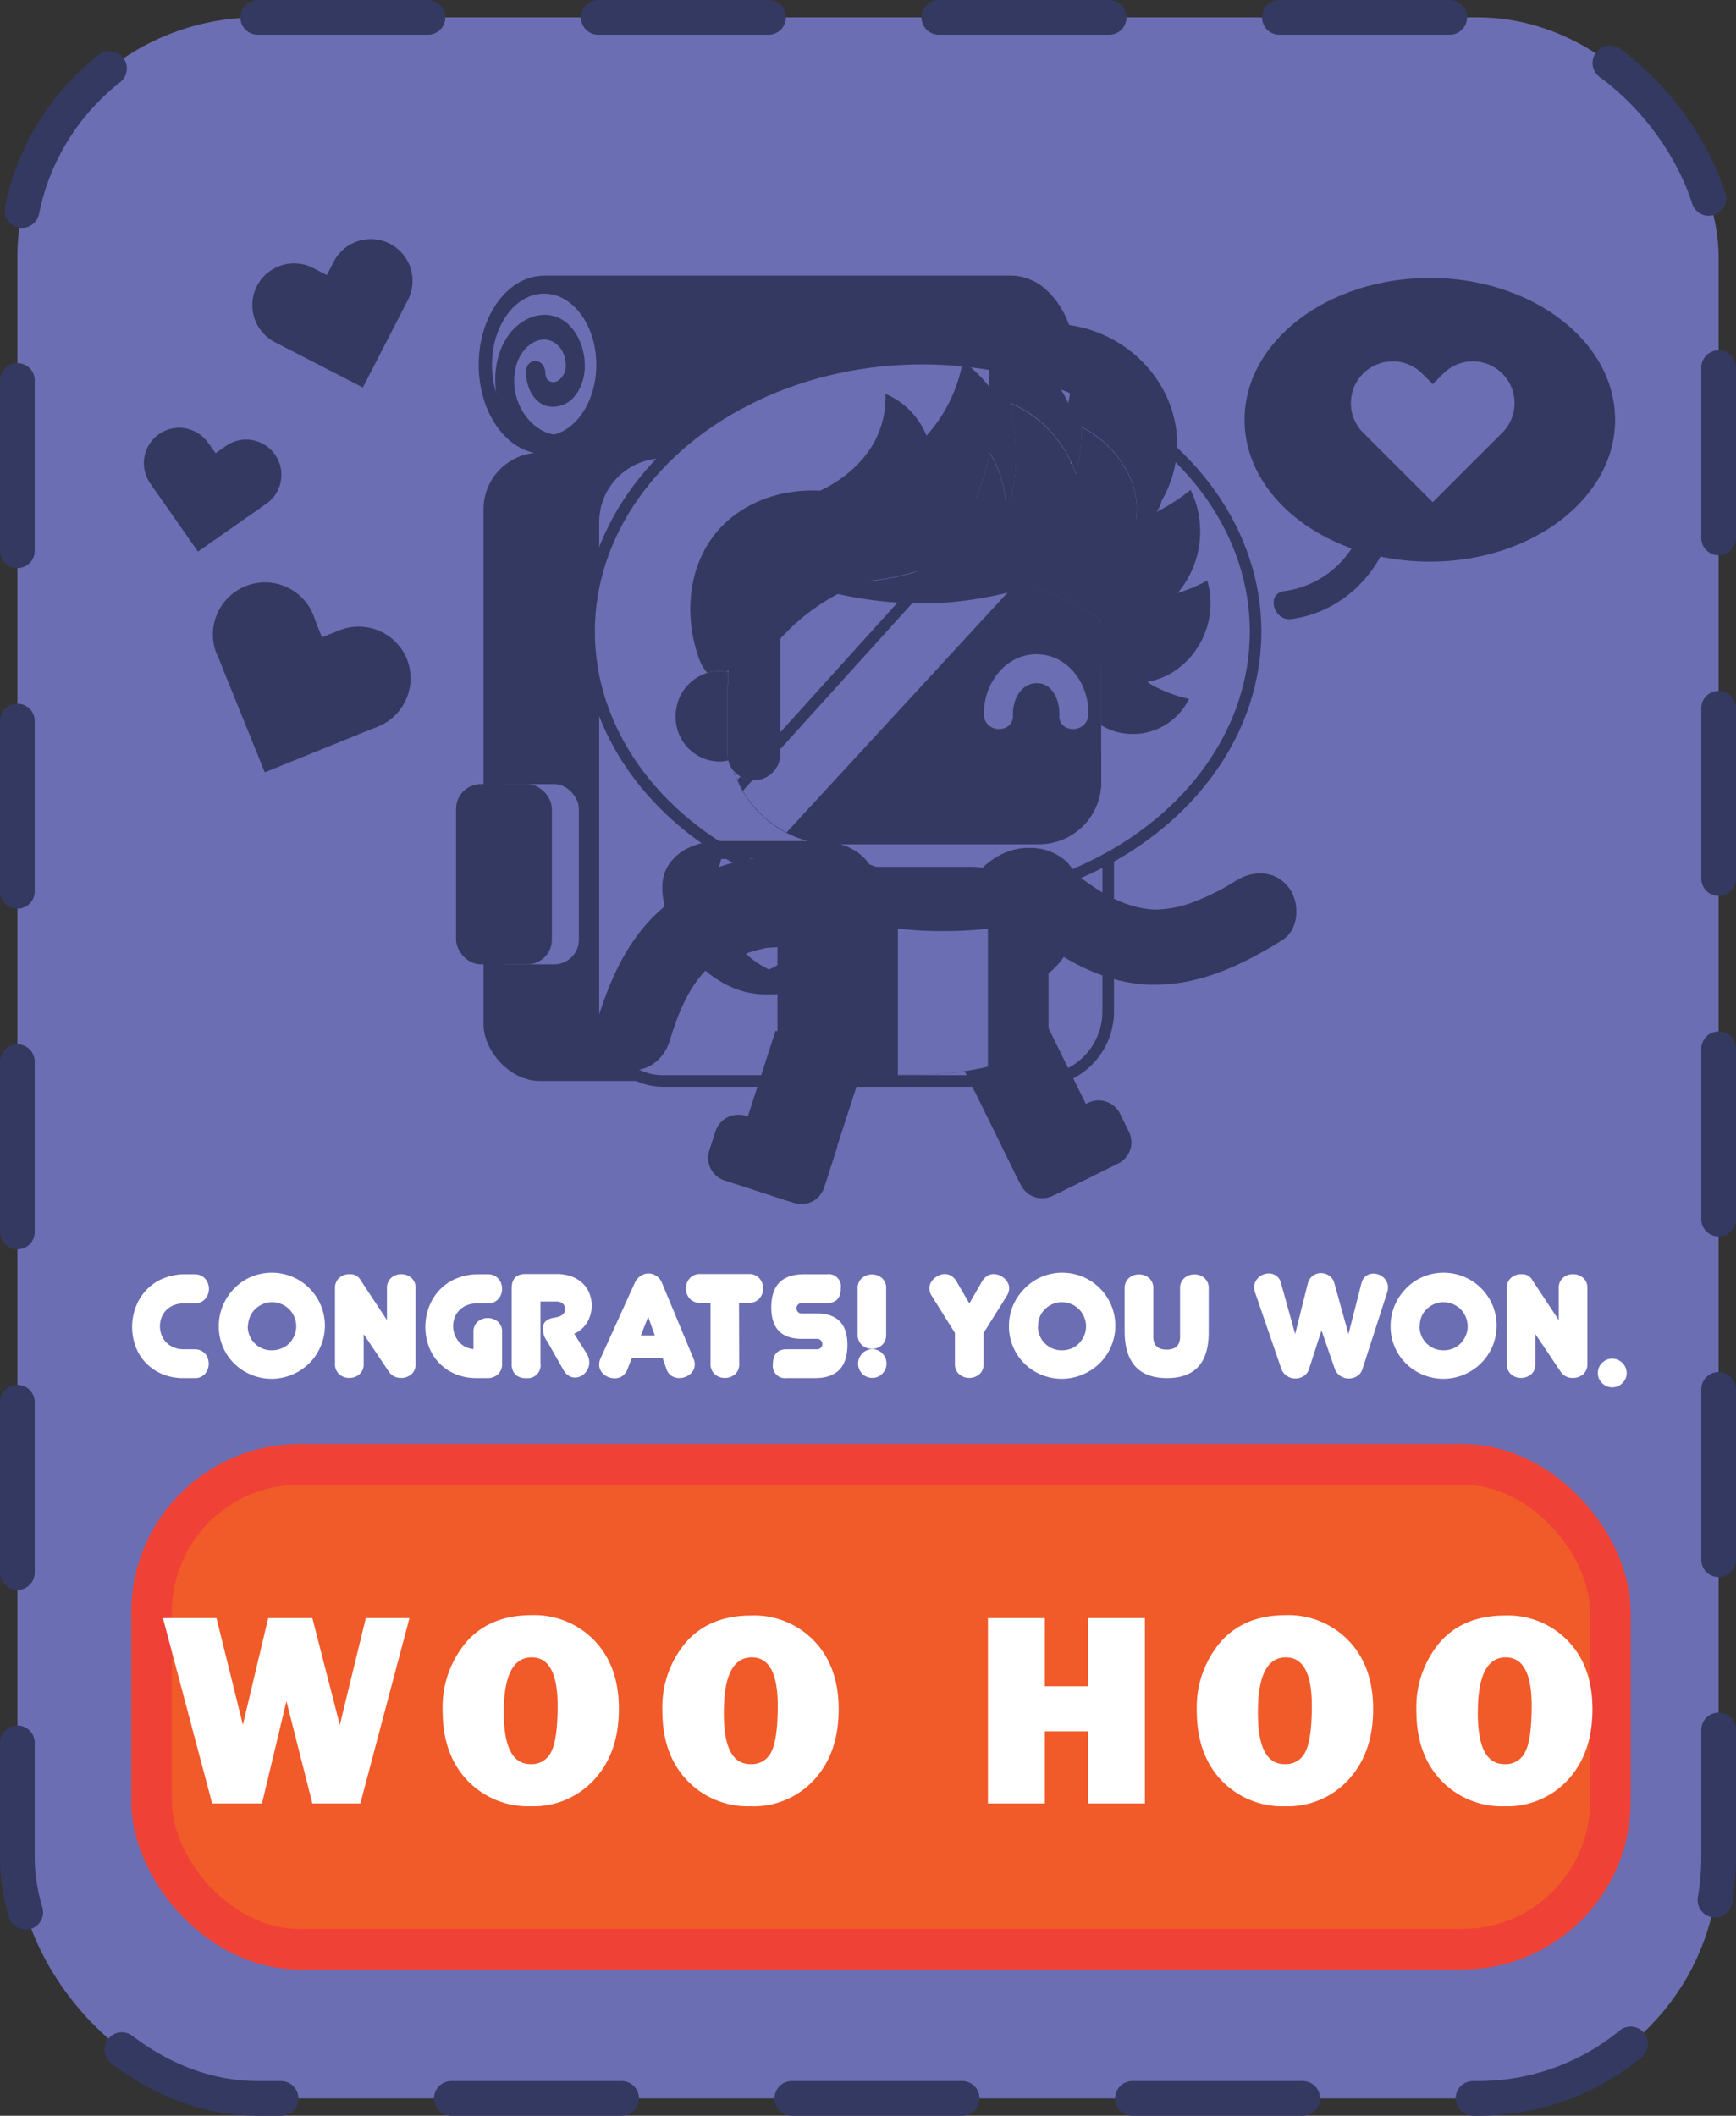 <svg xmlns="http://www.w3.org/2000/svg" viewBox="0 0 299.83 365.39"><rect x="0" y="0" width="299.83" height="365.39" fill="#333333" stroke="none"/><defs><style>.cls-1,.cls-6{fill:#6b6eb3;}.cls-2{fill:none;stroke-width:6px;stroke-dasharray:29.41 29.41;}.cls-2,.cls-6{stroke:#343961;stroke-linecap:round;}.cls-2,.cls-3,.cls-6{stroke-miterlimit:10;}.cls-3{fill:#f15a29;stroke:#ef4136;stroke-width:7px;}.cls-4{fill:#fff;}.cls-5{fill:#343961;}.cls-6{stroke-width:2px;}</style></defs><title>PopupWin</title><g id="Win"><rect class="cls-1" x="3" y="3" width="293.83" height="359.39" rx="41.51"/><rect class="cls-2" x="3" y="3" width="293.83" height="359.39" rx="41.51"/><rect class="cls-3" x="26.17" y="252.89" width="251.96" height="83.74" rx="25.53"/><path class="cls-4" d="M224.77,526.45l-8.48,32H208l-4.48-17.65-4.22,17.65h-8.61l-8.5-32h9.25L196,544.87l4.37-18.42H208l4.74,18.45,4.49-18.45Z" transform="translate(-154.05 -247)"/><path class="cls-4" d="M245.75,558.94a14.5,14.5,0,0,1-11-4.48q-4.25-4.47-4.25-12a17.37,17.37,0,0,1,4.06-11.84q4.06-4.68,11.29-4.68a14.39,14.39,0,0,1,10.89,4.41c2.8,2.93,4.2,6.86,4.2,11.76q0,7.62-4.24,12.21A14.21,14.21,0,0,1,245.75,558.94Zm-.05-7.27a3.7,3.7,0,0,0,3.57-2.17c.73-1.44,1.09-4.09,1.09-7.93q0-8.34-4.47-8.34-4.83,0-4.83,9.51Q241.06,551.68,245.7,551.67Z" transform="translate(-154.05 -247)"/><path class="cls-4" d="M283.71,558.94a14.46,14.46,0,0,1-11-4.48q-4.26-4.47-4.26-12a17.38,17.38,0,0,1,4.07-11.84Q276.59,526,283.8,526a14.36,14.36,0,0,1,10.89,4.41c2.8,2.93,4.21,6.86,4.21,11.76q0,7.62-4.25,12.21A14.18,14.18,0,0,1,283.71,558.94Zm0-7.27a3.72,3.72,0,0,0,3.58-2.17c.72-1.44,1.09-4.09,1.09-7.93q0-8.34-4.48-8.34-4.83,0-4.83,9.51Q279,551.68,283.66,551.67Z" transform="translate(-154.05 -247)"/><path class="cls-4" d="M351.79,526.45v32H342V546h-7.5v12.45h-9.82v-32h9.82v11.77H342V526.45Z" transform="translate(-154.05 -247)"/><path class="cls-4" d="M376,558.94a14.5,14.5,0,0,1-11-4.48q-4.24-4.47-4.25-12a17.38,17.38,0,0,1,4.07-11.84q4.07-4.68,11.28-4.68A14.38,14.38,0,0,1,387,530.37c2.8,2.93,4.21,6.86,4.21,11.76q0,7.62-4.25,12.21A14.18,14.18,0,0,1,376,558.94Zm-.05-7.27a3.72,3.72,0,0,0,3.58-2.17c.72-1.44,1.09-4.09,1.09-7.93q0-8.34-4.48-8.34-4.83,0-4.83,9.51Q371.28,551.68,375.92,551.67Z" transform="translate(-154.05 -247)"/><path class="cls-4" d="M413.93,558.94a14.48,14.48,0,0,1-11-4.48q-4.26-4.47-4.25-12a17.37,17.37,0,0,1,4.06-11.84Q406.8,526,414,526a14.35,14.35,0,0,1,10.88,4.41c2.81,2.93,4.21,6.86,4.21,11.76q0,7.62-4.24,12.21A14.21,14.21,0,0,1,413.93,558.94Zm0-7.27a3.71,3.71,0,0,0,3.57-2.17c.73-1.44,1.09-4.09,1.09-7.93q0-8.34-4.48-8.34-4.81,0-4.82,9.51Q409.25,551.68,413.89,551.67Z" transform="translate(-154.05 -247)"/><path class="cls-4" d="M185.81,472.1a4.54,4.54,0,0,0-1.81.33,3.86,3.86,0,0,0-1.29.89,3.6,3.6,0,0,0-.78,1.26,4.22,4.22,0,0,0-.26,1.45,4.38,4.38,0,0,0,.26,1.47,3.59,3.59,0,0,0,.78,1.28,4,4,0,0,0,1.29.9,4.28,4.28,0,0,0,1.78.34h1.83a2.67,2.67,0,0,1,1.1.21,2.25,2.25,0,0,1,.78.57,2.33,2.33,0,0,1,.46.81,2.83,2.83,0,0,1,.15.9,2.66,2.66,0,0,1-.63,1.73,2.27,2.27,0,0,1-1.86.76h-1.8a9.33,9.33,0,0,1-3.9-.76,8.53,8.53,0,0,1-2.8-2,8.08,8.08,0,0,1-1.68-2.82,9.86,9.86,0,0,1-.56-3.27,9.74,9.74,0,0,1,.59-3.33,8.81,8.81,0,0,1,1.74-2.91,8.44,8.44,0,0,1,2.91-2.07,10,10,0,0,1,4.09-.78h1.41a2.67,2.67,0,0,1,1.1.21,2.25,2.25,0,0,1,.78.57,2.56,2.56,0,0,1,.48.81,2.78,2.78,0,0,1,0,1.86,2.56,2.56,0,0,1-.48.81,2.25,2.25,0,0,1-.78.57,2.67,2.67,0,0,1-1.1.21Z" transform="translate(-154.05 -247)"/><path class="cls-4" d="M191.84,476a9,9,0,0,1,.72-3.57,9.34,9.34,0,0,1,1.95-2.92,9.07,9.07,0,0,1,2.91-2,9.21,9.21,0,0,1,7.14,0,9.15,9.15,0,0,1,4.89,4.89,9.16,9.16,0,0,1-2,10.05,9.39,9.39,0,0,1-2.93,1.95,9.21,9.21,0,0,1-7.14,0,9,9,0,0,1-4.86-4.86A9,9,0,0,1,191.84,476Zm5,.06a4.14,4.14,0,0,0,.32,1.62,4.11,4.11,0,0,0,2.2,2.21,4.14,4.14,0,0,0,1.62.31,4.27,4.27,0,0,0,1.64-.31A3.89,3.89,0,0,0,204,479a4.42,4.42,0,0,0,.88-1.32,4,4,0,0,0,.33-1.62,4.06,4.06,0,0,0-.33-1.63,4.11,4.11,0,0,0-2.2-2.21,4.11,4.11,0,0,0-1.64-.33,4,4,0,0,0-1.62.33,4.45,4.45,0,0,0-1.32.89,3.87,3.87,0,0,0-.88,1.32A4.23,4.23,0,0,0,196.88,476Z" transform="translate(-154.05 -247)"/><path class="cls-4" d="M216.86,482.51a2.27,2.27,0,0,1-.73,1.83,2.62,2.62,0,0,1-1.76.63,2.55,2.55,0,0,1-1.72-.63,2.28,2.28,0,0,1-.74-1.83v-13a2.28,2.28,0,0,1,.74-1.83,2.55,2.55,0,0,1,1.72-.63h.12a2,2,0,0,1,1.89,1.11l4.5,6.81v-5.46a2.28,2.28,0,0,1,.74-1.83,2.55,2.55,0,0,1,1.72-.63,2.62,2.62,0,0,1,1.76.63,2.27,2.27,0,0,1,.73,1.83v13a2.27,2.27,0,0,1-.73,1.83,2.62,2.62,0,0,1-1.76.63,2.77,2.77,0,0,1-.87-.12,2.31,2.31,0,0,1-.61-.3,2.15,2.15,0,0,1-.41-.36l-.24-.3-4.35-6.48Z" transform="translate(-154.05 -247)"/><path class="cls-4" d="M240.77,482.51a2.36,2.36,0,0,1-.72,1.83,2.56,2.56,0,0,1-1.8.66h-1.8a9.33,9.33,0,0,1-3.9-.76,8.53,8.53,0,0,1-2.8-2,8.08,8.08,0,0,1-1.68-2.82,9.86,9.86,0,0,1-.56-3.27,9.74,9.74,0,0,1,.59-3.33,8.81,8.81,0,0,1,1.74-2.91,8.44,8.44,0,0,1,2.91-2.07,10,10,0,0,1,4.09-.78h1.41a2.67,2.67,0,0,1,1.1.21,2.25,2.25,0,0,1,.78.57,2.56,2.56,0,0,1,.48.81,2.78,2.78,0,0,1,0,1.86,2.56,2.56,0,0,1-.48.81,2.25,2.25,0,0,1-.78.57,2.67,2.67,0,0,1-1.1.21h-1.8a4.54,4.54,0,0,0-1.81.33,3.86,3.86,0,0,0-1.29.89,3.6,3.6,0,0,0-.78,1.26,4.22,4.22,0,0,0-.26,1.45,4.23,4.23,0,0,0,.89,2.57,3.66,3.66,0,0,0,1.09.93,3.86,3.86,0,0,0,1.53.46v-2.91a2.28,2.28,0,0,1,.74-1.83,2.72,2.72,0,0,1,3.48,0,2.27,2.27,0,0,1,.73,1.83Z" transform="translate(-154.05 -247)"/><path class="cls-4" d="M248.57,478.67a3.59,3.59,0,0,1-.75-2.16,1.85,1.85,0,0,1,.27-1.09,1.74,1.74,0,0,1,.69-.57,3.36,3.36,0,0,1,.9-.27,5.93,5.93,0,0,0,.9-.21,2,2,0,0,0,.72-.41,1.16,1.16,0,0,0,.33-.84q0-1.35-1.56-1.35H247.4v10.68a2.23,2.23,0,0,1-2.49,2.55,2.46,2.46,0,0,1-1.87-.64,2.58,2.58,0,0,1-.62-1.85v-13q0-2.49,2.4-2.49h5.34a7.27,7.27,0,0,1,2.72.47,5.48,5.48,0,0,1,1.9,1.23,4.88,4.88,0,0,1,1.11,1.74,5.77,5.77,0,0,1-.4,4.87,4.86,4.86,0,0,1-2.27,2l2.13,3.39a3,3,0,0,1,.48,1.59,2.52,2.52,0,0,1-.21,1,2.84,2.84,0,0,1-.55.84,2.46,2.46,0,0,1-.8.56,2.31,2.31,0,0,1-.93.19,2,2,0,0,1-1.06-.31,2.68,2.68,0,0,1-.92-1Z" transform="translate(-154.05 -247)"/><path class="cls-4" d="M268.49,481.52h-5.31l-.75,1.92a2.45,2.45,0,0,1-.91,1.22,2.33,2.33,0,0,1-1.28.37,2.86,2.86,0,0,1-1-.16,2.92,2.92,0,0,1-.86-.48,2.39,2.39,0,0,1-.61-.74,2,2,0,0,1-.23-1,2.31,2.31,0,0,1,.21-1l5.91-13.05a2.88,2.88,0,0,1,1.05-1.26,2.49,2.49,0,0,1,1.35-.42,2.43,2.43,0,0,1,1.34.42,2.56,2.56,0,0,1,1,1.26l5.43,13.05a2.31,2.31,0,0,1,.21,1,2,2,0,0,1-.22.95,2.35,2.35,0,0,1-.62.75,2.85,2.85,0,0,1-.87.48,2.93,2.93,0,0,1-1,.16,2.39,2.39,0,0,1-1.29-.37,2.28,2.28,0,0,1-.9-1.22Zm-3.75-3.9h2.4L266,474.41Z" transform="translate(-154.05 -247)"/><path class="cls-4" d="M281.72,482.51a2.27,2.27,0,0,1-.73,1.83,2.62,2.62,0,0,1-1.76.63,2.55,2.55,0,0,1-1.72-.63,2.28,2.28,0,0,1-.74-1.83V472H275a2.33,2.33,0,0,1-1.83-.73,2.66,2.66,0,0,1,0-3.51,2.34,2.34,0,0,1,1.83-.74h8.37a2.34,2.34,0,0,1,1.83.74,2.66,2.66,0,0,1,0,3.51,2.33,2.33,0,0,1-1.83.73h-1.68Z" transform="translate(-154.05 -247)"/><path class="cls-4" d="M300.41,479.27q0,5.73-5.58,5.73h-4.92a2.11,2.11,0,0,1-2.37-2.4v-.09q.06-2.49,2.4-2.49h5.16a.92.92,0,0,0,.75-.28,1,1,0,0,0,.24-.62.91.91,0,0,0-1-.9h-2.55q-5.28,0-5.28-5.43,0-5.73,5.64-5.73h4a2.11,2.11,0,0,1,2.37,2.4v.09q-.06,2.49-2.4,2.49h-4.26a.91.91,0,0,0-1,.9,1,1,0,0,0,.24.62.92.92,0,0,0,.75.28h2.55Q300.41,473.84,300.41,479.27Z" transform="translate(-154.05 -247)"/><path class="cls-4" d="M307.1,477.47a2.36,2.36,0,0,1-.72,1.83,2.6,2.6,0,0,1-3.46,0,2.34,2.34,0,0,1-.74-1.83v-7.92a2.28,2.28,0,0,1,.74-1.83,2.69,2.69,0,0,1,3.46,0,2.3,2.3,0,0,1,.72,1.83Zm.06,5a2.43,2.43,0,0,1-.72,1.76,2.34,2.34,0,0,1-1.74.73,2.38,2.38,0,0,1-1.75-.73A2.5,2.5,0,0,1,304.7,480a2.35,2.35,0,0,1,1.74.74A2.41,2.41,0,0,1,307.16,482.51Z" transform="translate(-154.05 -247)"/><path class="cls-4" d="M323.63,468.35a2.7,2.7,0,0,1,.92-1,2.14,2.14,0,0,1,1.12-.32,2.38,2.38,0,0,1,1,.21,3.29,3.29,0,0,1,.86.54,2.55,2.55,0,0,1,.6.78,2,2,0,0,1,.22.93,2.55,2.55,0,0,1-.42,1.32l-4,6.39v5.31a2.27,2.27,0,0,1-.73,1.83,2.72,2.72,0,0,1-3.48,0,2.28,2.28,0,0,1-.74-1.83v-5.31l-4-6.39a2.55,2.55,0,0,1-.42-1.32,2.06,2.06,0,0,1,.23-.93,2.55,2.55,0,0,1,.6-.78,3.24,3.24,0,0,1,.85-.54,2.38,2.38,0,0,1,1-.21,2.17,2.17,0,0,1,1.13.32,2.68,2.68,0,0,1,.91,1l2.19,3.75Z" transform="translate(-154.05 -247)"/><path class="cls-4" d="M328.31,476a9,9,0,0,1,.72-3.57,9.34,9.34,0,0,1,2-2.92,9.07,9.07,0,0,1,2.91-2,9.21,9.21,0,0,1,7.14,0,9.15,9.15,0,0,1,4.89,4.89,9.16,9.16,0,0,1-2,10.05A9.39,9.39,0,0,1,341,484.4a9.21,9.21,0,0,1-7.14,0,9,9,0,0,1-4.86-4.86A9,9,0,0,1,328.31,476Zm5,.06a4.14,4.14,0,0,0,.32,1.62,4.11,4.11,0,0,0,2.2,2.21,4.14,4.14,0,0,0,1.62.31,4.27,4.27,0,0,0,1.64-.31,3.89,3.89,0,0,0,1.32-.89,4.42,4.42,0,0,0,.88-1.32,4,4,0,0,0,.33-1.62,4.06,4.06,0,0,0-.33-1.63,4.11,4.11,0,0,0-2.2-2.21,4.11,4.11,0,0,0-1.64-.33,4,4,0,0,0-1.62.33,4.45,4.45,0,0,0-1.32.89,3.87,3.87,0,0,0-.88,1.32A4.23,4.23,0,0,0,333.35,476Z" transform="translate(-154.05 -247)"/><path class="cls-4" d="M362.81,477.11q0,7.89-7.2,7.89t-7.32-7.89v-7.56a2.28,2.28,0,0,1,.74-1.83,2.55,2.55,0,0,1,1.72-.63,2.62,2.62,0,0,1,1.76.63,2.27,2.27,0,0,1,.73,1.83v8.31q0,2.22,2.31,2.22t2.31-2.22v-8.31a2.28,2.28,0,0,1,.74-1.83,2.55,2.55,0,0,1,1.72-.63,2.62,2.62,0,0,1,1.76.63,2.27,2.27,0,0,1,.73,1.83Z" transform="translate(-154.05 -247)"/><path class="cls-4" d="M389.18,468.65a2.22,2.22,0,0,1,.81-1.3,2.13,2.13,0,0,1,1.26-.41,2.61,2.61,0,0,1,.9.17,2.56,2.56,0,0,1,.81.48,2.47,2.47,0,0,1,.59.76,2.18,2.18,0,0,1,.22,1,3.24,3.24,0,0,1-.15.9l-4.23,13.11a2.22,2.22,0,0,1-.94,1.29,2.67,2.67,0,0,1-1.43.42,2.61,2.61,0,0,1-1.45-.43,2.45,2.45,0,0,1-1-1.28l-2.28-6.6-2.13,6.6a2.22,2.22,0,0,1-.94,1.29,2.67,2.67,0,0,1-1.43.42,2.61,2.61,0,0,1-1.45-.43,2.45,2.45,0,0,1-1-1.28l-4.53-13.17a3.17,3.17,0,0,1-.15-.87,2.07,2.07,0,0,1,.23-1,2.52,2.52,0,0,1,.58-.75,2.56,2.56,0,0,1,.81-.48,2.69,2.69,0,0,1,.93-.17,2.21,2.21,0,0,1,1.28.41,2.18,2.18,0,0,1,.82,1.3l2.43,8.76,2.19-8.76a2.29,2.29,0,0,1,.89-1.32,2.38,2.38,0,0,1,1.39-.45,2.46,2.46,0,0,1,1.41.45,2.26,2.26,0,0,1,.9,1.32l2.43,8.76Z" transform="translate(-154.05 -247)"/><path class="cls-4" d="M394.22,476a9,9,0,0,1,.72-3.57,9.34,9.34,0,0,1,1.95-2.92,9.07,9.07,0,0,1,2.91-2,9.21,9.21,0,0,1,7.14,0,9.15,9.15,0,0,1,4.89,4.89,9.16,9.16,0,0,1-2,10.05,9.39,9.39,0,0,1-2.93,1.95,9.21,9.21,0,0,1-7.14,0,9,9,0,0,1-4.86-4.86A9,9,0,0,1,394.22,476Zm5,.06a4.14,4.14,0,0,0,.32,1.62,4.11,4.11,0,0,0,2.2,2.21,4.14,4.14,0,0,0,1.62.31,4.27,4.27,0,0,0,1.64-.31,3.89,3.89,0,0,0,1.32-.89,4.42,4.42,0,0,0,.88-1.32,4,4,0,0,0,.33-1.62,4.06,4.06,0,0,0-.33-1.63,4.11,4.11,0,0,0-2.2-2.21,4.11,4.11,0,0,0-1.64-.33,4,4,0,0,0-1.62.33,4.45,4.45,0,0,0-1.32.89,3.87,3.87,0,0,0-.88,1.32A4.23,4.23,0,0,0,399.26,476Z" transform="translate(-154.05 -247)"/><path class="cls-4" d="M419.24,482.51a2.27,2.27,0,0,1-.73,1.83,2.62,2.62,0,0,1-1.76.63,2.55,2.55,0,0,1-1.72-.63,2.28,2.28,0,0,1-.74-1.83v-13a2.28,2.28,0,0,1,.74-1.83,2.55,2.55,0,0,1,1.72-.63h.12a2,2,0,0,1,1.89,1.11l4.5,6.81v-5.46a2.25,2.25,0,0,1,.74-1.83,2.55,2.55,0,0,1,1.72-.63,2.62,2.62,0,0,1,1.76.63,2.27,2.27,0,0,1,.73,1.83v13a2.27,2.27,0,0,1-.73,1.83,2.62,2.62,0,0,1-1.76.63,2.77,2.77,0,0,1-.87-.12,2.31,2.31,0,0,1-.61-.3,2.15,2.15,0,0,1-.41-.36l-.24-.3-4.35-6.48Z" transform="translate(-154.05 -247)"/><path class="cls-4" d="M435,484.13a2.31,2.31,0,0,1-.2.95,2.6,2.6,0,0,1-.54.78,2.52,2.52,0,0,1-.79.54,2.52,2.52,0,0,1-1.92,0,2.57,2.57,0,0,1-.8-.54,2.6,2.6,0,0,1-.54-.78,2.3,2.3,0,0,1-.19-.95,2.38,2.38,0,0,1,.73-1.75,2.43,2.43,0,0,1,1.76-.74,2.53,2.53,0,0,1,2.49,2.49Z" transform="translate(-154.05 -247)"/><g id="playerref_copy_7" data-name="playerref copy 7"><path class="cls-5" d="M339.89,310c0,8.5-5.06,15.4-11.29,15.4H248V294.59H328.6a9.3,9.3,0,0,1,6.3,2.61C337.91,300,339.89,304.66,339.89,310Z" transform="translate(-154.05 -247)"/><path class="cls-5" d="M259.32,310c0,6.53-3,12.11-7.18,14.35a8.66,8.66,0,0,1-4.11,1.05,7.64,7.64,0,0,1-1.86-.22c-5.36-1.21-9.44-7.54-9.44-15.18,0-8.5,5.06-15.39,11.3-15.39H328.6a9.3,9.3,0,0,1,6.3,2.61H254.33C257.34,300,259.32,304.66,259.32,310Z" transform="translate(-154.05 -247)"/><ellipse class="cls-1" cx="93.98" cy="62.99" rx="9.01" ry="12.28"/><path class="cls-5" d="M253.55,315.08a4.78,4.78,0,0,1-5.23,2c-2.06-.71-3.34-3-3.43-5.69s3.26-2.74,3.35,0c0,1.41,1.13,1.88,2.06,1.44a3.09,3.09,0,0,0,1.45-3c-.15-2.83-2.25-4.55-4.36-4.13s-3.85,2.5-4.35,5.16c-1.12,5.84,3.09,11.18,7.48,11.25,1.1,0,1.64,1.14,1.62,2.24a8.66,8.66,0,0,1-4.11,1.05,7.64,7.64,0,0,1-1.86-.22,12.28,12.28,0,0,1-5.43-6.46c-1.69-4.36-1.63-9.58.86-13.43,2.34-3.64,6.8-5.17,10.08-2.72S256.36,311.27,253.55,315.08Z" transform="translate(-154.05 -247)"/><rect class="cls-5" x="83.51" y="78.17" width="88.91" height="108.52" rx="9.77"/><rect class="cls-6" x="102.49" y="78.17" width="88.91" height="108.52" rx="12"/><rect class="cls-1" x="83.43" y="135.42" width="16.55" height="31.12" rx="4.26"/><rect class="cls-5" x="78.77" y="135.42" width="16.55" height="31.12" rx="4.26"/><g id="RightFoot"><path class="cls-5" d="M334.69,423.64l9.72,19.73a5.35,5.35,0,0,1-2.42,7.12L336.94,453a5.33,5.33,0,0,1-7.12-2.42l-9.72-19.74Z" transform="translate(-154.05 -247)"/><path class="cls-5" d="M347.49,439.32l1.53,3.12a4.08,4.08,0,0,1,.42,1.58,4.15,4.15,0,0,1-2.29,3.93l-11.29,5.56a4.14,4.14,0,0,1-4.51-.58,4.18,4.18,0,0,1-1-1.3L327,444.82l15-7.37A4.14,4.14,0,0,1,347.49,439.32Z" transform="translate(-154.05 -247)"/><path class="cls-5" d="M349.44,444a4.15,4.15,0,0,1-2.29,3.93l-11.29,5.56a4.14,4.14,0,0,1-4.51-.58Z" transform="translate(-154.05 -247)"/></g><g id="RightFoot-2" data-name="RightFoot"><path class="cls-5" d="M288,425l-6.77,20.94a5.26,5.26,0,0,0-.09,2.91,5.31,5.31,0,0,0,3.52,3.78l5.35,1.73a5.35,5.35,0,0,0,5.07-1,5.25,5.25,0,0,0,1.62-2.42L303.5,430Z" transform="translate(-154.05 -247)"/><path class="cls-5" d="M277.63,442.37l-1.07,3.31a4.12,4.12,0,0,0,2.65,5.18l12,3.87a4.15,4.15,0,0,0,4.38-1.22,4.39,4.39,0,0,0,.81-1.43l2.33-7.23-15.89-5.13A4.14,4.14,0,0,0,277.63,442.37Z" transform="translate(-154.05 -247)"/><path class="cls-5" d="M276.38,447.31a4.14,4.14,0,0,0,2.83,3.55l12,3.87a4.15,4.15,0,0,0,4.38-1.22Z" transform="translate(-154.05 -247)"/></g><g id="RightArm"><path class="cls-5" d="M332.23,408.46c5.9,4.56,12.8,8.37,20.42,8.59,8.41.24,15.85-3.33,22.84-7.67,3-1.86,3.12-6.57,1.12-9.13-2.35-3-6.13-3-9.13-1.13a41.11,41.11,0,0,1-7.93,3.9,19.33,19.33,0,0,1-6.14,1.07c-5-.3-9-2.64-13.42-6.07-6.62-5.12-14.38,5.32-7.76,10.44Z" transform="translate(-154.05 -247)"/></g><g id="Body"><ellipse class="cls-6" cx="159.3" cy="109.08" rx="57.56" ry="47.15"/><path class="cls-5" d="M336.8,413.53c-4.53,5.08-13.63,6.8-13.63,6.8h0c0-1.22-.08-2.44-.11-3.65a16.28,16.28,0,0,0,9.07-8.86,16,16,0,0,0,.34-10.74l-11.11,4.57-.12-1.75h0c.19-.33,4-6.6,10.66-6.47a9.32,9.32,0,0,1,6.31,2.33C342.32,399.82,341,408.76,336.8,413.53Z" transform="translate(-154.05 -247)"/><path class="cls-5" d="M333.19,408.15v17.76a2.28,2.28,0,0,1,0,.26c-.18,1.48-1.9,2.84-4.67,3.92-3.93,1.54-10,2.52-16.78,2.52a61.88,61.88,0,0,1-10.05-.78h0a32.36,32.36,0,0,1-7-1.87c-2.73-1.12-4.35-2.52-4.35-4V408.15a11.61,11.61,0,0,1,2.84-7.62,11.37,11.37,0,0,1,3.73-2.82,11.33,11.33,0,0,1,4.67-1H322a11.1,11.1,0,0,1,8.16,3.59,10.58,10.58,0,0,1,.94,1.16,11.74,11.74,0,0,1,2.14,6.73Z" transform="translate(-154.05 -247)"/><path class="cls-1" d="M333.19,407.31v18.37a2.45,2.45,0,0,1,0,.27c-.18,1.53-1.9,2.93-4.66,4.05-3.95,1.59-10,2.61-16.79,2.61a59.55,59.55,0,0,1-10.05-.81h0a32.68,32.68,0,0,1-7-1.94c-2.73-1.16-4.35-2.61-4.35-4.18V407.31a12.68,12.68,0,0,1,.83-4.51,67.72,67.72,0,0,0,25.84,5,69.41,69.41,0,0,0,16.18-1.89A12.66,12.66,0,0,1,333.19,407.31Z" transform="translate(-154.05 -247)"/></g><path class="cls-5" d="M309.12,406.26v27.49a65.34,65.34,0,0,1-8.37-.78h0a36.54,36.54,0,0,1-7.67-2c-3-1.19-4.75-2.69-4.75-4.31v-19a12.21,12.21,0,0,1,3.1-8.15,3,3,0,0,1,.24-.26c-1.9-2.73.17-7.48,4-6.08q7.24,2.64,14.49,5.28C314.49,400.06,313.08,406.61,309.12,406.26Z" transform="translate(-154.05 -247)"/><path class="cls-5" d="M334.86,405.08a12.5,12.5,0,0,1,.28,2.61v19c0,.09,0,.18,0,.28-.2,1.58-2.08,3-5.09,4.18a34.51,34.51,0,0,1-5.38,1.5V406a3.66,3.66,0,0,1-3.37-1.86c-1-1.69-.51-4.46,1.4-5.34,2.29-1,4.58-2.1,6.87-3.15a3.92,3.92,0,0,1,4.29,6.55A12.48,12.48,0,0,1,334.86,405.08Z" transform="translate(-154.05 -247)"/><path class="cls-5" d="M304.24,396.34c-1.76-2.66-5-4.09-9.18-4.09H278.74c-4.17,0-7.43,1.43-9.19,4.09-3.37,5.09,1.92,13.17,2.43,14,.41.62,5.23,7.74,13.22,8.35a47.62,47.62,0,0,0,3.38,0c8-.61,12.82-7.73,13.23-8.35C302.31,409.51,307.61,401.43,304.24,396.34Zm-9.41,9.74a16,16,0,0,1-7.94,8.36,16.15,16.15,0,0,1-7.93-8.36,16,16,0,0,1-.33-10.74l8.26-.08,8.28.08A16,16,0,0,1,294.83,406.08Z" transform="translate(-154.05 -247)"/><path class="cls-5" d="M353.16,365.38a23,23,0,0,0,6.25,2.31,10.79,10.79,0,0,1-11.34,5.95,10.35,10.35,0,0,1-3.83-1.39V356.08a8.71,8.71,0,0,0-.09-1.36,7.55,7.55,0,0,0-.13-.83,54.13,54.13,0,0,0-8.73-4.56q-1.44-.58-2.91-1.08c-.85-.28-1.72-.54-2.59-.78l-.65-.17a47,47,0,0,0-10.89-1.71c-.52,0-1,0-1.56,0s-.95,0-1.43,0-.83,0-1.25.05a37.49,37.49,0,0,0-10.45,1.9,32.05,32.05,0,0,0-3.94,1.63,36.14,36.14,0,0,0-8.27,5.62c-.88.81-1.72,1.65-2.53,2.53h0a2.88,2.88,0,0,1,0,.41v19.52a4.55,4.55,0,0,1-4.55,4.55l-.32,0a4.55,4.55,0,0,1-3.17-1.61h0a4.27,4.27,0,0,1-.92-1.81,4,4,0,0,1-.14-1.1V365.37l.12,0v-2.62l-.12,0v.31a7.43,7.43,0,0,0-1.51-.16,6.9,6.9,0,0,0-2,.3,7.57,7.57,0,0,1-1.43-2.46c-3.24-9.08-1.39-19.81,7-25.38,6.88-4.6,15.71-4.52,23.3-1.61a50.2,50.2,0,0,1,11.44-1.22,64.7,64.7,0,0,1,26.83,6.12,32.62,32.62,0,0,0,7.7-2,33.12,33.12,0,0,0,8.63-5.05,16.43,16.43,0,0,1-2.24,17.82,28.92,28.92,0,0,0,5.13-2.15,14.12,14.12,0,0,1-5.93,15.8,13,13,0,0,1-4.41,1.69C352.49,365,352.82,365.19,353.16,365.38Z" transform="translate(-154.05 -247)"/><path class="cls-5" d="M344.24,356.08v26a10.72,10.72,0,0,1-10.73,10.73H297.77l-.69,0-.39,0-.81-.09-1-.16-.78-.17-.4-.1-.38-.1-.5-.15-.86-.29c-.27-.1-.54-.2-.8-.32l-.49-.22a6.19,6.19,0,0,1-.58-.28l-.22-.1c-.52-.27-1-.57-1.52-.88l-.43-.29c-.19-.12-.38-.26-.56-.4s-.41-.31-.61-.47l-.07-.05-.44-.37-.09-.08-.05-.05c-.08-.06-.15-.14-.23-.21s-.41-.37-.59-.56-.45-.45-.66-.69-.41-.46-.61-.7-.37-.47-.56-.71l-.22-.32c-.33-.46-.64-.94-.93-1.43a20.59,20.59,0,0,1-.94-1.88c-.12-.28-.23-.56-.34-.84s-.17-.46-.25-.7a4.55,4.55,0,0,0,3.17,1.61l.32,0a4.55,4.55,0,0,0,4.55-4.55V357.7a2.88,2.88,0,0,0,0-.41h0c.81-.88,1.65-1.72,2.53-2.53a36.14,36.14,0,0,1,8.27-5.62,32.05,32.05,0,0,1,3.94-1.63,37.49,37.49,0,0,1,10.45-1.9c.42,0,.84,0,1.25-.05s.95,0,1.43,0,1,0,1.56,0a47,47,0,0,1,10.89,1.71l.65.17c.87.24,1.74.5,2.59.78s1.95.69,2.91,1.08a54.13,54.13,0,0,1,8.73,4.56,7.55,7.55,0,0,1,.13.83A8.71,8.71,0,0,1,344.24,356.08Z" transform="translate(-154.05 -247)"/><path class="cls-5" d="M344.24,377v5a10.72,10.72,0,0,1-10.73,10.73H298.39a18.46,18.46,0,0,1-13.74-6.1c7.89-9.69,20.87-16,35.53-16A47.89,47.89,0,0,1,344.24,377Z" transform="translate(-154.05 -247)"/><path class="cls-1" d="M329.79,347.47l-23.14,25.11L289.9,390.77c-.52-.27-1-.57-1.52-.88l-.43-.29c-.19-.12-.38-.26-.56-.4s-.41-.31-.61-.47l-.07-.05-.44-.37-.09-.08-.05-.05c-.08-.06-.15-.14-.23-.21s-.41-.37-.59-.56-.45-.45-.66-.69-.41-.46-.61-.7-.37-.47-.56-.71l-.22-.32c-.33-.46-.64-.94-.93-1.43a20.59,20.59,0,0,1-.94-1.88c-.12-.28-.23-.56-.34-.84s-.17-.46-.25-.7a4.55,4.55,0,0,0,3.17,1.61l.32,0a4.55,4.55,0,0,0,4.55-4.55V357.7a2.88,2.88,0,0,0,0-.41h0c.81-.88,1.65-1.72,2.53-2.53a36.14,36.14,0,0,1,8.27-5.62,32.05,32.05,0,0,1,3.94-1.63,37.49,37.49,0,0,1,10.45-1.9c.42,0,.84,0,1.25-.05s.95,0,1.43,0,1,0,1.56,0a47,47,0,0,1,10.89,1.71Z" transform="translate(-154.05 -247)"/><path class="cls-5" d="M284,381.75l-1.64,1.81a20.59,20.59,0,0,1-.94-1.88l.53-.58A4.46,4.46,0,0,0,284,381.75Z" transform="translate(-154.05 -247)"/><path class="cls-5" d="M316.69,345.55l-27.85,30.8v-2.91l21.36-23.63,3.81-4.2c.42,0,.84,0,1.25-.05S316.21,345.54,316.69,345.55Z" transform="translate(-154.05 -247)"/><path class="cls-5" d="M279.88,378.32a6.9,6.9,0,0,1-1.65.2,7.65,7.65,0,0,1-7.48-7.81,7.75,7.75,0,0,1,5.44-7.5,6.9,6.9,0,0,1,2-.3,7.43,7.43,0,0,1,1.51.16l.12,0v2.3l-.12,0v11.85A4,4,0,0,0,279.88,378.32Z" transform="translate(-154.05 -247)"/><path class="cls-5" d="M354.68,333.48h0c-.39,1.85-2.31,4.08-5.3,6.31l.06-.13a10.18,10.18,0,0,0,.53-1.39,13.41,13.41,0,0,0-1.32-10h0a18,18,0,0,0-7.79-7.55,28.6,28.6,0,0,1-.58,6.33c-.11.58-.25,1.17-.42,1.79a18.23,18.23,0,0,0-.71-1.86c-.05-.1-.09-.2-.13-.29a20.45,20.45,0,0,0-2.67-4.25,19.39,19.39,0,0,0-7.84-5.87,38.38,38.38,0,0,1,1,10.3,34.71,34.71,0,0,1-.61,5.25l-.08.37a30.56,30.56,0,0,1-1,3.79,21.83,21.83,0,0,0-.08-2.8c-.06-.57-.14-1.14-.23-1.7a18.17,18.17,0,0,0-1.5-4.75,12.89,12.89,0,0,0-1-1.81c-.11.52-.25,1.17-.43,1.9a38.75,38.75,0,0,1-4.1,10.21c-.21.35-.43.7-.64,1s-.33.52-.5.76a21,21,0,0,1-6.78,6.51,41.41,41.41,0,0,1-25.6-.29h0c-3-1.69-4.85-3.54-4.84-5.28,0-3.22,6.35-5.9,12.88-7.81l-.16-.1c1.37-.57,9.33-4,11.57-12.17a16.52,16.52,0,0,0,.57-4.93,13.19,13.19,0,0,1,7.08,7.2,25.32,25.32,0,0,0,3.75-5.38,26.49,26.49,0,0,0,2.54-7.46,23.38,23.38,0,0,1,4.49,4.32l0-.26a26.82,26.82,0,0,0-.67-7.85c6.84,1.55,12.1,5.85,14.37,11a23.08,23.08,0,0,0,.57-3.81,25.29,25.29,0,0,0-1.3-9.76c10.69,1.1,18.9,9.57,19.51,19.51A19.46,19.46,0,0,1,354.68,333.48Z" transform="translate(-154.05 -247)"/><path class="cls-5" d="M347.67,351.25c-4.05,2.21-9.21,1-11.05-3.35h0a17.75,17.75,0,0,1-3.49,0,65.85,65.85,0,0,1-16.19,3.2c-11.46.72-23.53-2.1-30-5.71a41.41,41.41,0,0,0,25.6.29,21,21,0,0,0,6.78-6.51c.17-.24.34-.5.5-.76s.43-.67.64-1a38.75,38.75,0,0,0,4.1-10.21c.18-.73.32-1.38.43-1.9a12.89,12.89,0,0,1,1,1.81,18.17,18.17,0,0,1,1.5,4.75c.09.56.17,1.13.23,1.7a21.83,21.83,0,0,1,.08,2.8,30.56,30.56,0,0,0,1-3.79l.08-.37a34.71,34.71,0,0,0,.61-5.25,38.38,38.38,0,0,0-1-10.3,19.39,19.39,0,0,1,7.84,5.87,20.45,20.45,0,0,1,2.67,4.25l-.09.28h.22a18.23,18.23,0,0,1,.71,1.86c.17-.62.31-1.21.42-1.79a28.6,28.6,0,0,0,.58-6.33,18,18,0,0,1,7.79,7.55h0a13.41,13.41,0,0,1,1.32,10,10.18,10.18,0,0,1-.53,1.39l-.06.13a12.77,12.77,0,0,1-3.34,4.28,26.58,26.58,0,0,0,8.14-5.08A13.66,13.66,0,0,1,347.67,351.25Z" transform="translate(-154.05 -247)"/><path class="cls-5" d="M309.64,384.31a48.82,48.82,0,0,1,17.09.37c2.46.49,3.51-3.27,1-3.76a54.63,54.63,0,0,0-19.17-.37c-2.47.38-1.42,4.14,1,3.76Z" transform="translate(-154.05 -247)"/><path class="cls-5" d="M331.28,358.06,344.21,362c4.23,1.27,6-5.34,1.82-6.61l-12.93-3.89c-4.23-1.27-6,5.34-1.82,6.61Z" transform="translate(-154.05 -247)"/><g id="LeftArm"><path class="cls-5" d="M290.41,396.33c-7.7.47-15.28,2.13-21.39,7.06-6.41,5.18-9.69,12.78-12,20.47-1,3.36,1.61,7.05,4.86,7.81,3.62.84,6.78-1.5,7.81-4.86,1.47-4.8,3.46-10.05,7.44-13.33,3.81-3.13,9-3.85,13.74-4.15,8.34-.51,8-13.52-.41-13Z" transform="translate(-154.05 -247)"/><path class="cls-5" d="M290.37,395a31.76,31.76,0,0,0-18.18,4.59c-3.51,2.1-5,7.23-2.64,10.72A8,8,0,0,0,280.27,413c.77-.46,1.56-.88,2.36-1.27-1.61.79.42-.11.65-.19.59-.2,1.2-.38,1.81-.53.2-.06,1.88-.39.76-.22a17.83,17.83,0,0,1,1.78-.16,24.87,24.87,0,0,1,3.23,0c4.09.27,7.85-4.13,7.56-8.05-.35-4.55-3.68-7.26-8.05-7.55Z" transform="translate(-154.05 -247)"/></g><path class="cls-1" d="M329,370.5c-.1-2.37,1.15-5.32,3.89-5.51,3-.19,4.24,3.1,4.11,5.51-.18,3.22,4.82,3.2,5,0,.29-5.23-3.49-10.63-9.11-10.51-5.44.12-9.11,5.43-8.89,10.51.14,3.21,5.14,3.22,5,0Z" transform="translate(-154.05 -247)"/><ellipse class="cls-5" cx="246.95" cy="72.5" rx="32" ry="24.5"/><path class="cls-5" d="M377.16,353.91c12.46-1.76,20.48-14.55,17.25-26.57-.83-3.11-5.66-1.79-4.82,1.32a16.44,16.44,0,0,1-13.75,20.43c-3.18.45-1.83,5.27,1.32,4.82Z" transform="translate(-154.05 -247)"/><path class="cls-1" d="M413.52,311.52a7.21,7.21,0,0,0-10.2,0l-1.82,1.82-1.82-1.82a7.21,7.21,0,0,0-10.2,10.2l1.82,1.82,10.2,10.19,10.2-10.19,1.82-1.82A7.22,7.22,0,0,0,413.52,311.52Z" transform="translate(-154.05 -247)"/><path class="cls-5" d="M221.39,289.09a7.21,7.21,0,0,0-9.71,3.12l-1.18,2.29-2.29-1.18a7.21,7.21,0,1,0-6.6,12.82l2.29,1.18,12.82,6.6,6.6-12.82,1.18-2.29A7.22,7.22,0,0,0,221.39,289.09Z" transform="translate(-154.05 -247)"/><path class="cls-5" d="M224.32,360.8a9,9,0,0,0-11.66-4.94l-3,1.2-1.2-3a9,9,0,1,0-16.6,6.72l1.2,3,6.72,16.6,16.6-6.72,3-1.2A9,9,0,0,0,224.32,360.8Z" transform="translate(-154.05 -247)"/><path class="cls-5" d="M201.55,325.51a6.08,6.08,0,0,0-8.48-1.49l-1.78,1.24L190,323.48a6.08,6.08,0,1,0-10,7l1.24,1.78,7,10,10-7,1.78-1.25A6.08,6.08,0,0,0,201.55,325.51Z" transform="translate(-154.05 -247)"/></g></g></svg>